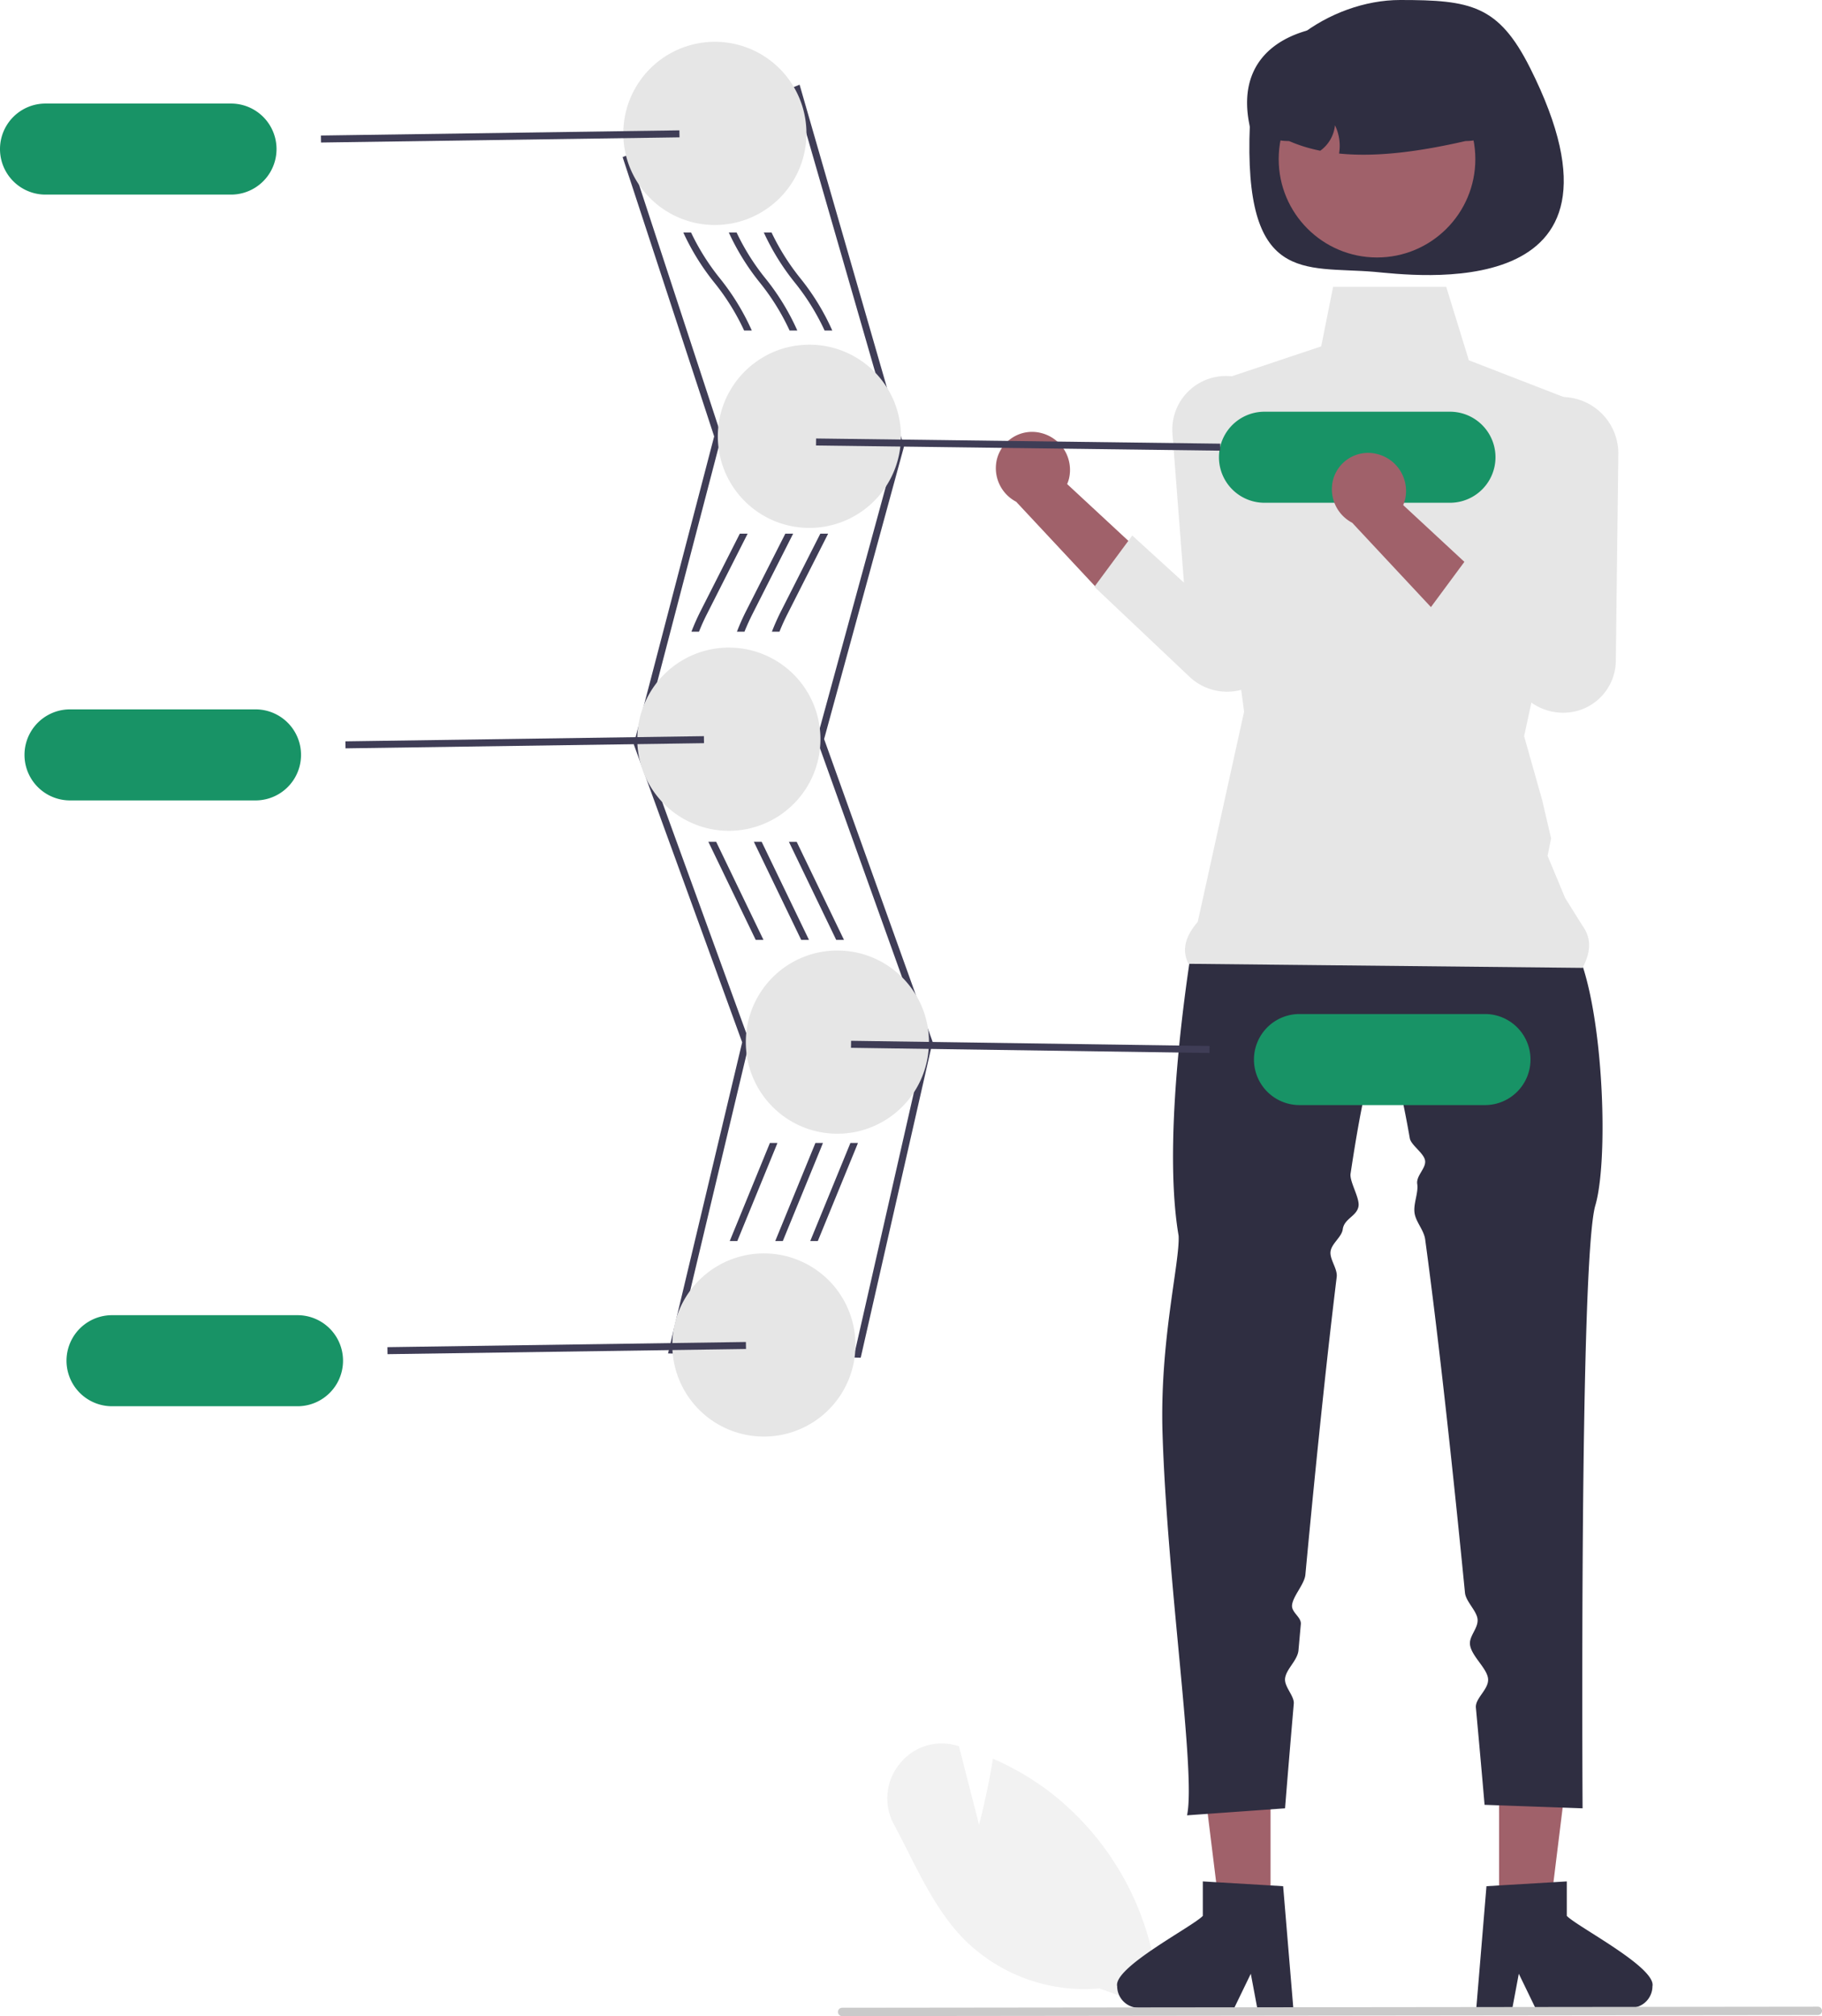 <svg xmlns="http://www.w3.org/2000/svg" data-name="Layer 1" width="520.52" height="575.724"><path d="M297.527 123.678a10.855 10.855 0 0 1 7.89 12.922 10.413 10.413 0 0 1-.546 1.633l27.767 25.751-18.855 4.432-23.478-25.133a10.825 10.825 0 0 1-5.534-12.001 10.36 10.36 0 0 1 12.48-7.674q.138.033.276.07Z" fill="#a0616a"/><path d="m323.473 152.928-10.828 14.639 27.132 25.65a15.62 15.62 0 0 0 14.735 3.802 14.966 14.966 0 0 0 11.103-14.157l.718-59.046a16.136 16.136 0 0 0-14.947-16.4 15.303 15.303 0 0 0-16.43 14.087q-.019.237-.03.475a15.699 15.699 0 0 0 .01 1.691l3.299 42.708Z" fill="#e6e6e6"/><path d="m245.894 387.714-55.044-1.222 21.178-88.843-30.975-85.11.08-.302 22.895-87.616-26.154-79.756 50.558-20.686 29.817 103.383-.074.27-22.737 83.217 30.992 86.428-.065.284Zm-52.524-3.167 50.936 1.132 20.044-88.077-31.008-86.472 22.83-83.554-29.044-100.703-46.774 19.137 25.758 78.547-.075.285-22.89 87.599 30.966 85.089-.07.29Z" fill="#3f3d56"/><path d="M314.082 567.826a48.675 48.675 0 0 1-39.26-14.645c-6.59-6.949-11.112-15.893-15.486-24.542-1.274-2.517-2.59-5.12-3.929-7.614a15.534 15.534 0 0 1 1.612-17.332 15.272 15.272 0 0 1 16.303-5.209l.638.185 5.745 22.414c.857-3.344 2.696-10.876 3.857-18.256l.098-.619.572.255a78.133 78.133 0 0 1 16.786 10.116 80.529 80.529 0 0 1 30.112 60.643l.016.697Z" fill="#f2f2f2"/><path d="M230.39 38.09a26.132 26.132 0 0 1-12.48 22.28 19.17 19.17 0 0 1-1.77 1 25.78 25.78 0 0 1-6.9 2.4q-1.005.194-2.04.3a24.174 24.174 0 0 1-2.97.18 25.935 25.935 0 0 1-8.36-1.37v-.01a21.238 21.238 0 0 1-2.54-1 26.13 26.13 0 0 1-15.23-22.42c-.02-.45-.03-.91-.03-1.36 0-.21 0-.43.01-.64a26.159 26.159 0 0 1 52.31.64Zm27 86.5c0 .33-.01.65-.03.98a19.033 19.033 0 0 1-.15 2 26.194 26.194 0 0 1-19.47 22.36c-.8.2-1.6.37-2.42.5a26.247 26.247 0 0 1-4.09.32 25.627 25.627 0 0 1-3.74-.27c-.68-.09-1.36-.22-2.02-.37a25.762 25.762 0 0 1-9.14-4.02 22.5 22.5 0 0 1-1.66-1.25 26.148 26.148 0 0 1 1.29-41.48v-.01a20.118 20.118 0 0 1 1.74-1.15 25.779 25.779 0 0 1 9.69-3.49c.68-.1 1.37-.17 2.06-.21.59-.05 1.18-.07 1.78-.07a26.048 26.048 0 0 1 6.35.78 23.391 23.391 0 0 1 2.38.72 26.137 26.137 0 0 1 17.43 24.66Zm-23 86.5a26.13 26.13 0 0 1-10.72 21.1 18.974 18.974 0 0 1-1.68 1.13 25.25 25.25 0 0 1-6.42 2.87q-.975.3-1.98.51a26.451 26.451 0 0 1-10.78-.01 23.876 23.876 0 0 1-2.55-.68 26.18 26.18 0 0 1-18.16-23.52c-.02-.47-.03-.93-.03-1.4 0-.2 0-.4.01-.6a26.122 26.122 0 0 1 12.86-21.93 22.08 22.08 0 0 1 2.41-1.26 26.023 26.023 0 0 1 10.88-2.37c.24 0 .48 0 .72.02a20.157 20.157 0 0 1 2.06.13 25.488 25.488 0 0 1 7.35 1.89c.63.26 1.24.54 1.84.86a26.13 26.13 0 0 1 14.19 23.26Zm31 86.45v.05q0 .99-.09 1.95a26.132 26.132 0 0 1-18.91 23.2v.01a22.206 22.206 0 0 1-2.28.54 26.127 26.127 0 0 1-4.88.46 24.617 24.617 0 0 1-3.11-.19c-.67-.07-1.34-.18-2-.31a25.91 25.91 0 0 1-9.68-4.08 21.401 21.401 0 0 1-1.72-1.29 26.151 26.151 0 0 1-2.02-38.75v-.01c.51-.51 1.04-1 1.59-1.46a25.815 25.815 0 0 1 8.71-4.9c.64-.22 1.28-.41 1.94-.57a26.045 26.045 0 0 1 6.29-.76q.57 0 1.14.03c.78.03 1.56.1 2.32.2v.01h.01a26.13 26.13 0 0 1 22.69 25.87Zm-21 86.55a26.16 26.16 0 0 1-52.28 1.43c-.03-.48-.04-.95-.04-1.43 0-.19 0-.38.01-.57a26.124 26.124 0 0 1 13.64-22.41 23.41 23.41 0 0 1 2.68-1.26 25.896 25.896 0 0 1 9.83-1.92q.885 0 1.77.06c.7.05 1.39.12 2.07.22a25.44 25.44 0 0 1 6.99 2.07q.915.404 1.8.9a26.13 26.13 0 0 1 13.53 22.91Z" fill="#e6e6e6"/><path d="M437.12 19.39c34.543 68.684-34.176 59.098-44.58 58.231-20.039-1.67-37.343 3.734-35.476-42.012C357.884 15.517 379.9 0 400.01 0s28.075 1.424 37.11 19.39Z" fill="#2f2e41"/><path fill="#a0616a" d="m428.263 545.794 14.516-.001 6.906-55.992-21.425.001.003 55.992z"/><path d="M447.61 547.1v-9.84l-3.817.233-15.535.92-3.595.22-2.749 32.96-.147 1.767h10.308l.33-1.755 1.498-7.976 3.865 7.976.847 1.755h27.327a6.175 6.175 0 0 0 6.136-6.147c1.153-5.387-21.573-17.032-24.468-20.112Z" fill="#2f2e41"/><path fill="#a0616a" d="m362.977 545.794-14.516-.001-6.906-55.992 21.425.001-.003 55.992z"/><path d="M343.63 547.1v-9.84l3.817.233 15.535.92 3.595.22 2.749 32.96.147 1.767h-10.308l-.33-1.755-1.498-7.976-3.865 7.976-.847 1.755h-27.327a6.175 6.175 0 0 1-6.136-6.147c-1.153-5.387 21.573-17.032 24.468-20.112Zm-2.312-281.613s-9.985 55.897-4.608 87.388c.41 7.514-5.436 30.09-4.59 56.514 1.39 43.434 9.599 96.937 7 109l28-2s.932-11.796 2.498-29.888c.187-2.164-2.703-4.777-2.498-7.112.24-2.724 3.576-5.198 3.838-8.127q.325-3.638.671-7.463c.184-2.027-2.701-3.315-2.509-5.41.238-2.594 3.557-6.012 3.808-8.696 1.525-16.315 3.271-34.12 5.139-51.584a2243.844 2243.844 0 0 1 3.811-33.464c.283-2.312-2.043-5.011-1.758-7.256.291-2.294 3.194-4.133 3.486-6.346.412-3.11 4.1-3.733 4.514-6.654.331-2.342-2.614-7.02-2.282-9.223 3.241-21.557 6.46-36.03 9.247-35.826 2.299.168 4.941 10.136 7.676 25.707.345 1.965 4.012 4.208 4.359 6.342.36 2.215-2.598 4.327-2.236 6.707.385 2.531-1.15 5.598-.764 8.293.372 2.604 2.665 4.832 3.036 7.569 4.175 30.75 8.254 69.215 11.366 100.884.243 2.477 3.367 5.16 3.598 7.547.245 2.527-2.404 4.753-2.174 7.163.314 3.29 4.89 6.801 5.174 9.837.281 3.005-3.728 5.537-3.478 8.252 1.554 16.872 2.478 27.748 2.478 27.748l28 1s-.964-156.428 3.645-172.174 1.536-72.43-9.986-78.728-104.46 0-104.46 0Z" fill="#2f2e41"/><path d="m380.854 81.903-3.401 17.008-34.333 11.478 12.301 92.837-13.243 60.024c-3.415 3.957-4.72 7.943-2.642 11.976l112.584 1.163c2.12-4.05 2.846-8.04 0-12l-5-8-5-12 1-5-2.53-10.872-1.923-6.804-3.246-11.487 20.193-93.403-35.984-13.943-6.46-20.977Z" fill="#e6e6e6"/><circle cx="393.394" cy="45.437" r="28.089" fill="#a0616a"/><path d="M429.885 34.675c-3.37 3.333-6.087 5.602-11.203 5.602-12.94 2.96-25.254 4.668-36.13 3.566a13.458 13.458 0 0 0-1.168-8.075 10.219 10.219 0 0 1-4.2 7.272 43.415 43.415 0 0 1-8.917-2.763 18.597 18.597 0 0 1-11.1-3.66c-5.48-23.639 15.255-31.733 36.774-29.016a40.981 40.981 0 0 1 7.628-.728c16.039 0 26.411 10.027 28.316 27.802Z" fill="#2f2e41"/><path d="M226.59 152.39c-.07.16-.15.31-.23.46l-11.37 22.45a68.42 68.42 0 0 0-2.31 5.09h-2.15a62.694 62.694 0 0 1 2.67-6l11.16-22Zm1.19-58h-2.2a65.63 65.63 0 0 0-8.49-13.67 67.945 67.945 0 0 1-8.88-14.33h2.22a65.384 65.384 0 0 0 8.22 13.08 67.31 67.31 0 0 1 9.13 14.92Zm3.33 173.999h-2.22l-13.52-28h2.23l13.51 28zm1.84 58.001h2.15c-.15.39-.3.77-.46 1.16l-11 26.84h-2.16l11.31-27.6c.05-.13.11-.27.16-.4Zm10 0h2.15c-.15.39-.3.77-.46 1.16l-11 26.84h-2.16l11.31-27.6c.05-.13.11-.27.16-.4Zm-6.36-174c-.08.15-.15.31-.23.46l-11.37 22.45q-1.275 2.504-2.31 5.09h-2.16a65.366 65.366 0 0 1 2.68-6l11.16-22Zm1.18-58h-2.19a65.89 65.89 0 0 0-8.49-13.67 67.945 67.945 0 0 1-8.88-14.33h2.21a66.347 66.347 0 0 0 8.23 13.08 67.27 67.27 0 0 1 9.12 14.92Zm3.34 173.999h-2.22l-13.51-28h2.22l13.51 28zm-21.16 58.001h2.15c-.15.39-.3.77-.46 1.16l-11 26.84h-2.16l11.31-27.6c.05-.13.11-.27.16-.4Zm-6.36-174c-.08.16-.15.31-.23.46l-11.37 22.45q-1.275 2.504-2.3 5.09h-2.16a65.293 65.293 0 0 1 2.67-6l11.16-22Zm1.19-58h-2.19a65.673 65.673 0 0 0-8.5-13.67 68.198 68.198 0 0 1-8.88-14.33h2.21a66.175 66.175 0 0 0 8.23 13.08 67.77 67.77 0 0 1 9.13 14.92ZM204.6 240.389l13.51 28h-2.22l-13.52-28h2.23z" fill="#3f3d56"/><path d="M66 29.57H13a13 13 0 1 0 0 26h53a13 13 0 0 0 0-26Z" fill="#189366"/><path fill="#3f3d56" d="m91.676 38.7 102.42-1.48.029 2-102.42 1.48z"/><path d="M85 375.57H32a13 13 0 1 0 0 26h53a13 13 0 0 0 0-26Z" fill="#189366"/><path fill="#3f3d56" d="m110.675 384.7 102.42-1.478.028 2-102.42 1.479z"/><path d="M73 202.57H20a13 13 0 1 0 0 26h53a13 13 0 0 0 0-26Z" fill="#189366"/><path fill="#3f3d56" d="m98.675 211.7 102.42-1.479.03 2-102.42 1.479z"/><path d="M414.24 117.57h-53a13 13 0 0 0 0 26h53a13 13 0 0 0 0-26Z" fill="#189366"/><path fill="#3f3d56" d="m348.585 128.696-115.468-1.479.029-2 115.468 1.479-.029 2z"/><path d="M424.24 289.57h-53a13 13 0 0 0 0 26h53a13 13 0 0 0 0-26Z" fill="#189366"/><path fill="#3f3d56" d="m243.117 299.216.029-2 102.42 1.48-.03 2z"/><path d="m519.33 575.416-278.75.308a1.19 1.19 0 1 1 0-2.382l278.75-.307a1.19 1.19 0 1 1 0 2.381Z" fill="#cacaca"/><path d="M393.527 129.678a10.855 10.855 0 0 1 7.89 12.922 10.413 10.413 0 0 1-.546 1.633l27.767 25.751-18.855 4.432-23.478-25.133a10.825 10.825 0 0 1-5.534-12.001 10.36 10.36 0 0 1 12.48-7.674q.138.033.276.07Z" fill="#a0616a"/><path d="m419.473 158.928-10.828 14.639 27.132 25.65a15.62 15.62 0 0 0 14.735 3.802 14.966 14.966 0 0 0 11.103-14.157l.718-59.046a16.136 16.136 0 0 0-14.947-16.4 15.303 15.303 0 0 0-16.43 14.087q-.019.237-.03.475a15.699 15.699 0 0 0 .01 1.691l3.299 42.708Z" fill="#e6e6e6"/></svg>